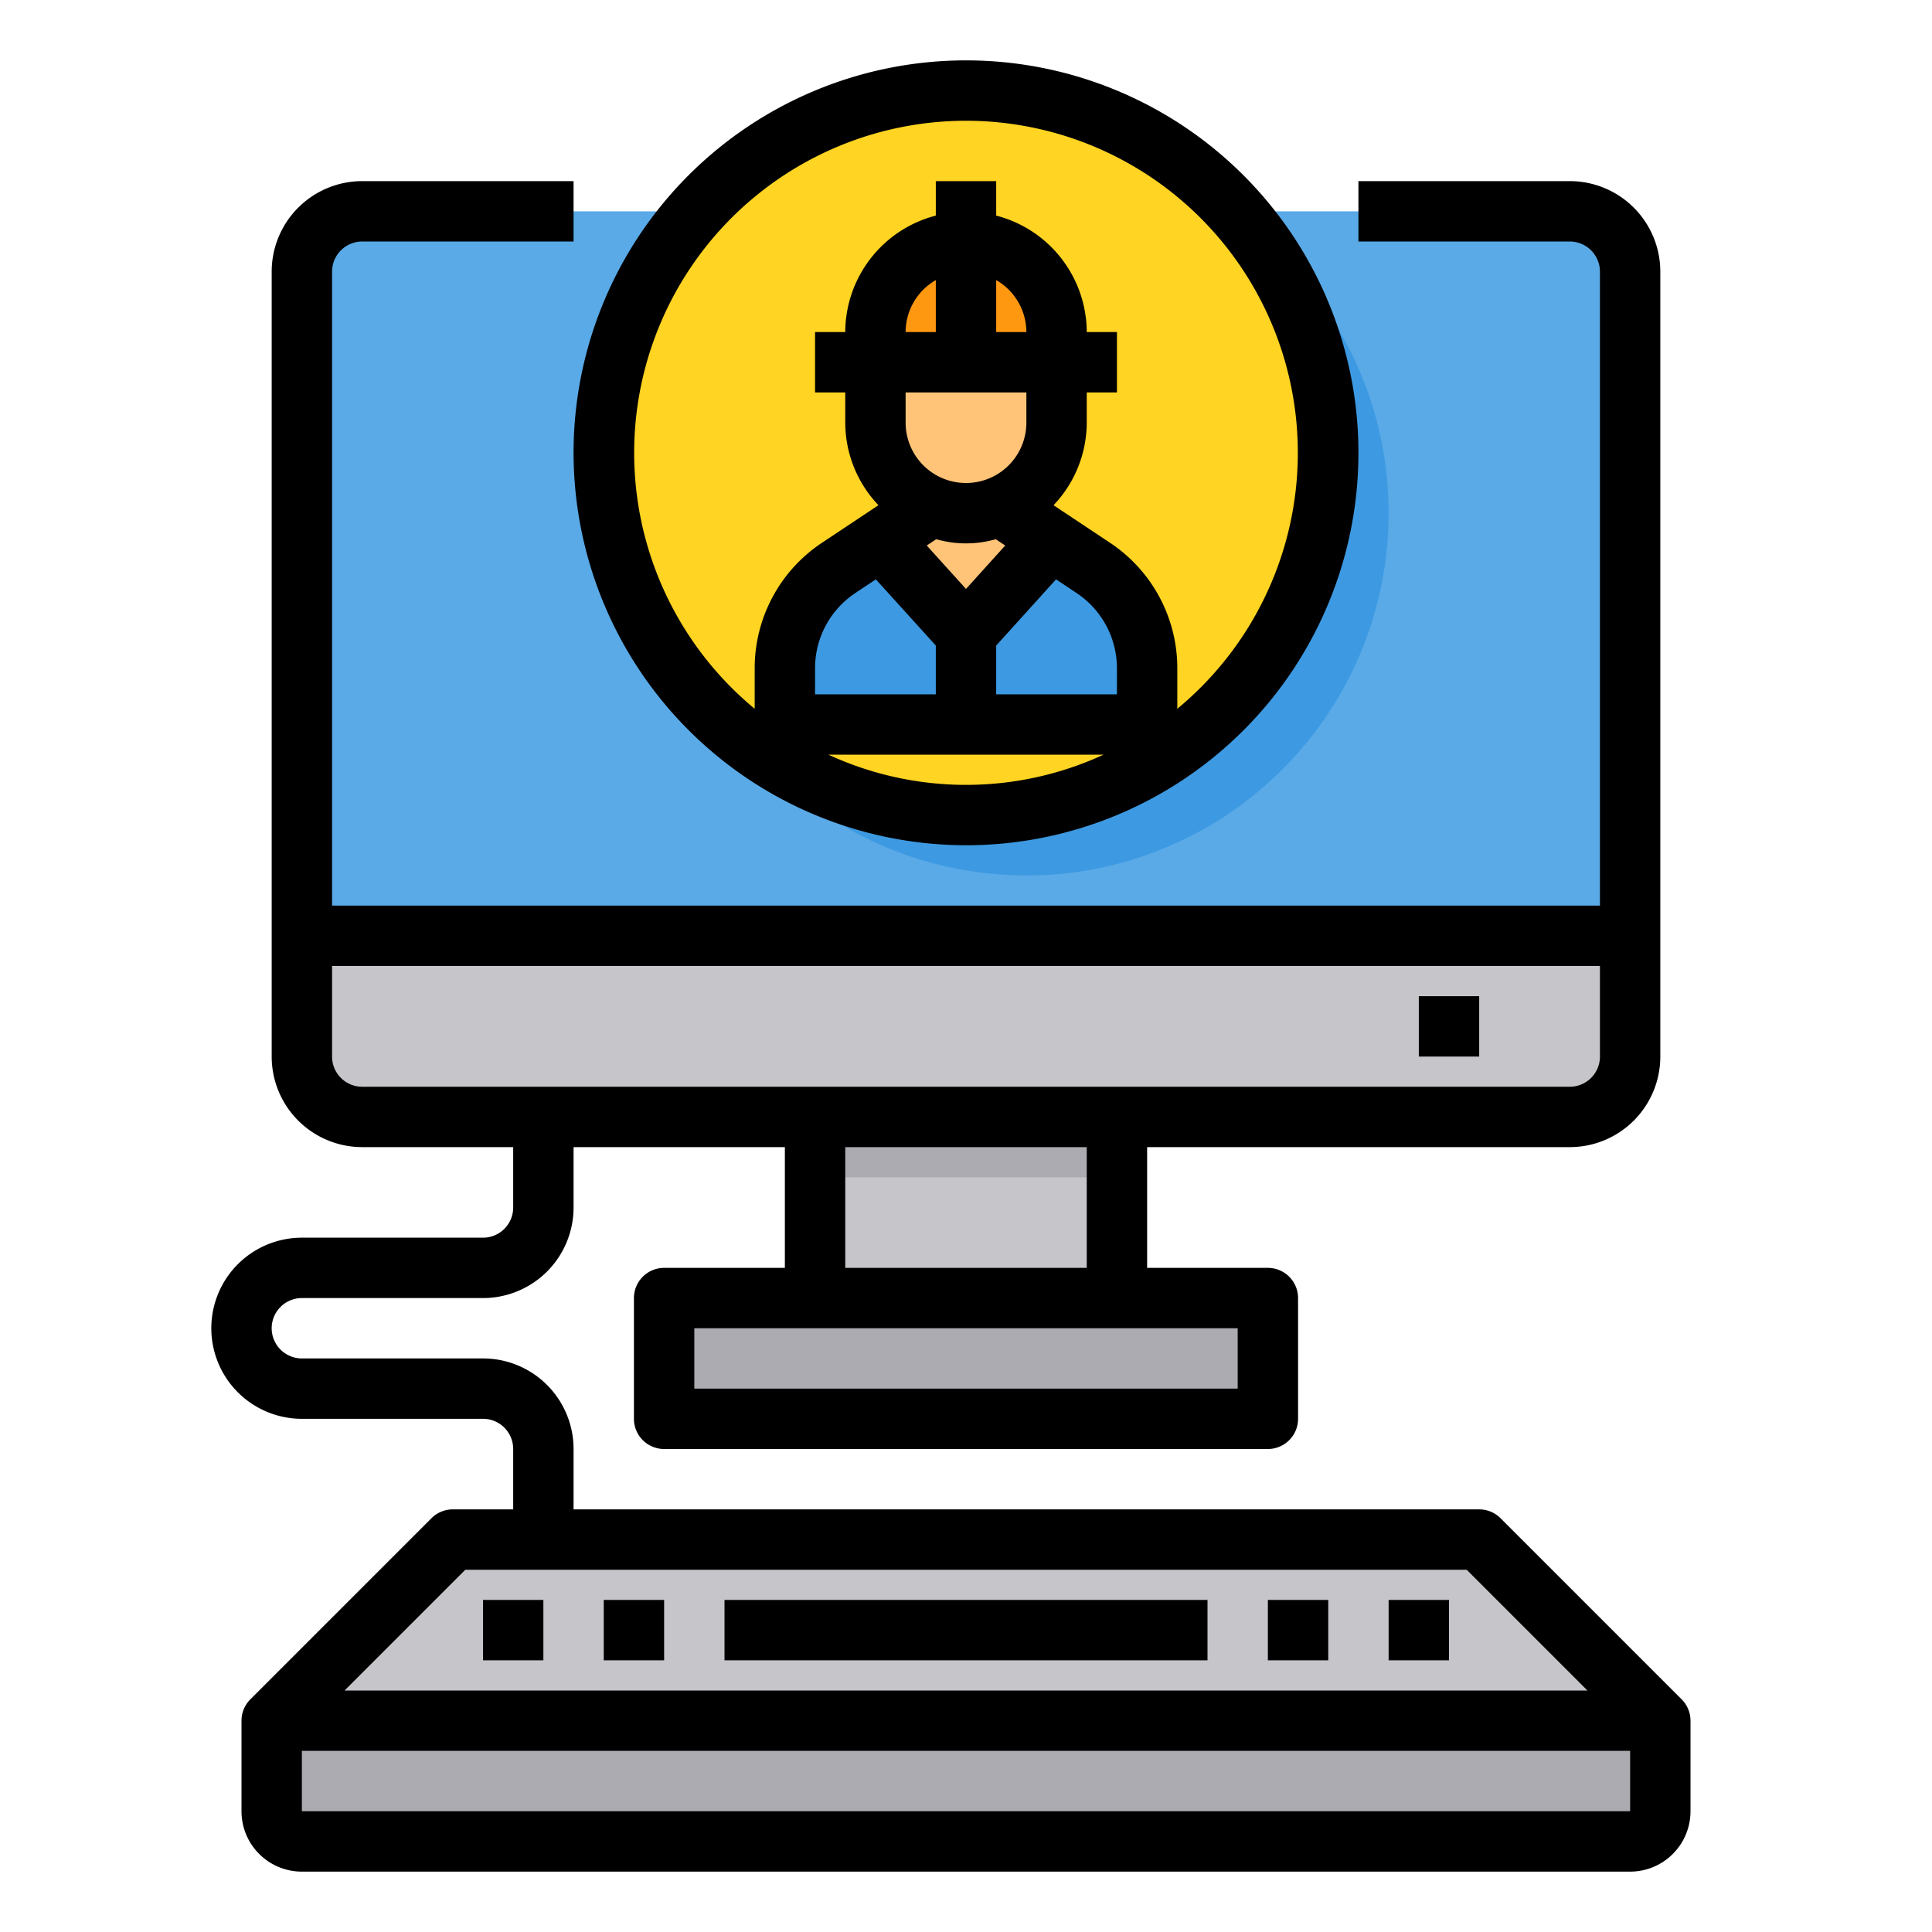 <svg height="512" viewBox="0 0 64 64" width="512" xmlns="http://www.w3.org/2000/svg"><g id="Admin-Computer-Configuration-Setting-Management"><path d="m54 9v22h-44v-22a2.006 2.006 0 0 1 2-2h40a2.006 2.006 0 0 1 2 2z" fill="#5aaae7"/><path d="m55 57v3a1 1 0 0 1 -1 1h-44a1 1 0 0 1 -1-1v-3z" fill="#acabb1"/><path d="m55 57h-46l6-6h34z" fill="#c6c5ca"/><path d="m54 31v4a2.006 2.006 0 0 1 -2 2h-40a2.006 2.006 0 0 1 -2-2v-4z" fill="#c6c5ca"/><path d="m42 43v4h-20v-4h5 10z" fill="#acabb1"/><path d="m27 37h10v6h-10z" fill="#c6c5ca"/><path d="m27 37h10v2h-10z" fill="#acabb1"/><path d="m46 17a11.984 11.984 0 0 1 -4.01 8.95 11.281 11.281 0 0 1 -1.28 1 11.138 11.138 0 0 1 -1.92 1.05 11.737 11.737 0 0 1 -4.79 1 12 12 0 0 1 -6.64-22h13.28a11.988 11.988 0 0 1 5.36 10z" fill="#3d9ae2"/><path d="m44 15a11.984 11.984 0 0 1 -4.01 8.95 11.281 11.281 0 0 1 -1.28 1 11.138 11.138 0 0 1 -1.92 1.05 11.737 11.737 0 0 1 -4.79 1 12 12 0 1 1 12-12z" fill="#ffd422"/><path d="m38 22.14v1.86h-6v-3l2.82-3.12 1.4.93a4 4 0 0 1 1.78 3.33z" fill="#3d9ae2"/><path d="m35 12v2a2.991 2.991 0 0 1 -1.85 2.77 2.99 2.99 0 0 1 -2.3 0 2.991 2.991 0 0 1 -1.85-2.77v-2z" fill="#ffc477"/><path d="m35 11v1h-3v-4a3 3 0 0 1 3 3z" fill="#ff9811"/><path d="m34.82 17.88-2.82 3.12-2.82-3.12 1.67-1.11a2.99 2.99 0 0 0 2.3 0z" fill="#ffc477"/><path d="m32 21v3h-6v-1.86a4 4 0 0 1 1.78-3.33l1.4-.93z" fill="#3d9ae2"/><path d="m32 8v4h-3v-1a3 3 0 0 1 3-3z" fill="#ff9811"/><path d="m55.707 56.293-6-6a1 1 0 0 0 -.707-.293h-30v-2a3 3 0 0 0 -3-3h-6a1 1 0 0 1 0-2h6a3 3 0 0 0 3-3v-2h7v4h-4a1 1 0 0 0 -1 1v4a1 1 0 0 0 1 1h20a1 1 0 0 0 1-1v-4a1 1 0 0 0 -1-1h-4v-4h14a3 3 0 0 0 3-3v-26a3 3 0 0 0 -3-3h-7v2h7a1 1 0 0 1 1 1v21h-42v-21a1 1 0 0 1 1-1h7v-2h-7a3 3 0 0 0 -3 3v26a3 3 0 0 0 3 3h5v2a1 1 0 0 1 -1 1h-6a3 3 0 0 0 0 6h6a1 1 0 0 1 1 1v2h-2a1 1 0 0 0 -.707.293l-6 6a1 1 0 0 0 -.293.707v3a2 2 0 0 0 2 2h44a2 2 0 0 0 2-2v-3a1 1 0 0 0 -.293-.707zm-14.707-10.293h-18v-2h18zm-5-4h-8v-4h8zm-25-7v-3h42v3a1 1 0 0 1 -1 1h-40a1 1 0 0 1 -1-1zm4.414 17h33.172l4 4h-41.172zm-5.414 8v-2h44v2z"/><path d="m16 53h2v2h-2z"/><path d="m20 53h2v2h-2z"/><path d="m42 53h2v2h-2z"/><path d="m24 53h16v2h-16z"/><path d="m46 53h2v2h-2z"/><path d="m47 33h2v2h-2z"/><path d="m32 28a13 13 0 1 0 -13-13 13.015 13.015 0 0 0 13 13zm-2-15h4v1a2 2 0 0 1 -4 0zm3-3.722a1.993 1.993 0 0 1 1 1.722h-1zm-2 1.722h-1a1.993 1.993 0 0 1 1-1.722zm6 12h-4v-1.615l1.983-2.193.68.453a2.994 2.994 0 0 1 1.337 2.497zm-5.986-5.138a3.591 3.591 0 0 0 1.972 0l.313.209-1.299 1.438-1.3-1.438zm-2 1.33 1.986 2.193v1.615h-4v-.858a2.992 2.992 0 0 1 1.338-2.5zm-1.57 5.808h9.112a10.879 10.879 0 0 1 -9.112 0zm4.556-21a11 11 0 0 1 7 19.479v-1.337a4.988 4.988 0 0 0 -2.229-4.162l-1.871-1.244a3.981 3.981 0 0 0 1.1-2.736v-1h1v-2h-1a4 4 0 0 0 -3-3.858v-1.142h-2v1.142a4 4 0 0 0 -3 3.858h-1v2h1v1a3.981 3.981 0 0 0 1.1 2.736l-1.871 1.244a4.988 4.988 0 0 0 -2.229 4.162v1.337a11 11 0 0 1 7-19.479z"/></g></svg>